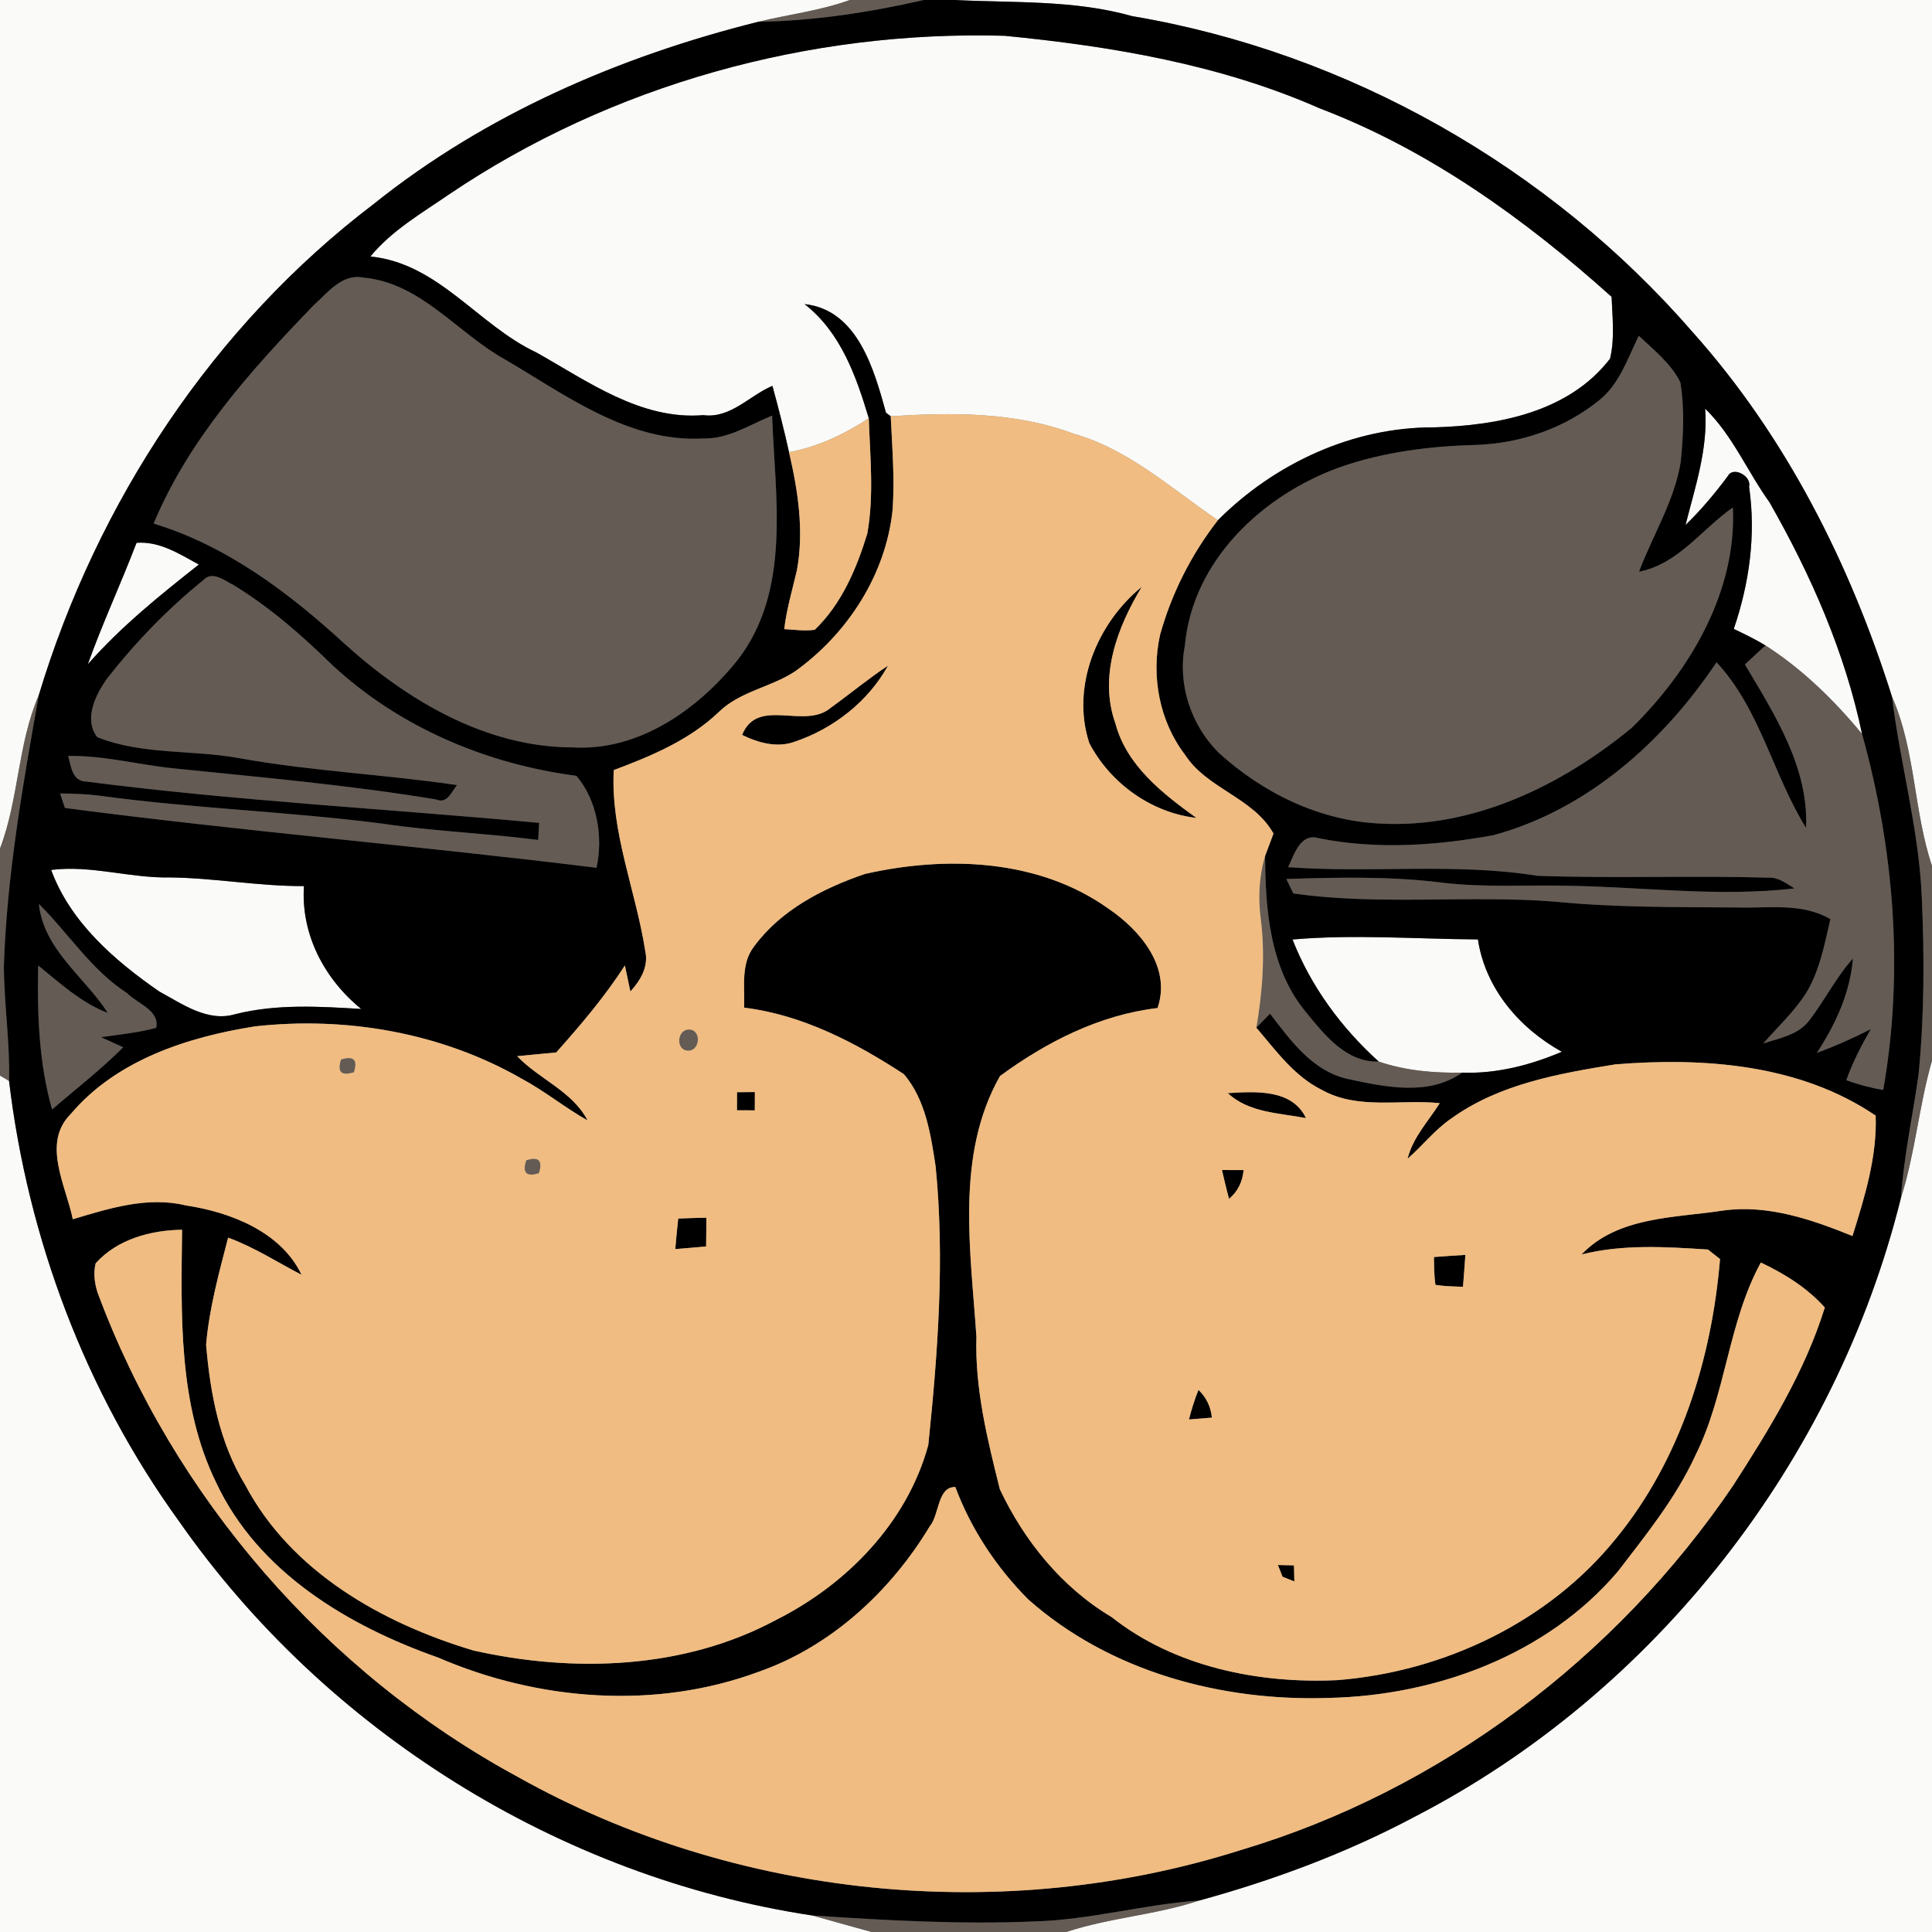 <?xml version="1.0" encoding="UTF-8" ?>
<!DOCTYPE svg PUBLIC "-//W3C//DTD SVG 1.1//EN" "http://www.w3.org/Graphics/SVG/1.1/DTD/svg11.dtd">
<svg width="250pt" height="250pt" viewBox="0 0 250 250" version="1.1" xmlns="http://www.w3.org/2000/svg">
<rect x="0" y="0" width="250" height="250" fill="#808080" stroke="none"/>
<g id="#fafaf8ff">
<path fill="#fafaf8" opacity="1.00" d=" M 0.00 0.00 L 109.97 0.00 C 106.13 1.39 102.06 1.86 98.12 2.82 C 80.21 7.29 62.85 14.79 48.38 26.38 C 27.56 42.19 12.55 65.01 5.02 89.95 C 2.28 96.29 2.45 103.38 0.00 109.80 L 0.00 0.00 Z" />
<path fill="#fafaf8" opacity="1.00" d=" M 123.54 0.00 L 250.00 0.00 L 250.00 112.05 C 247.60 104.89 247.89 97.10 244.82 90.14 C 239.40 72.95 231.10 56.48 219.03 42.98 C 200.48 21.61 174.45 6.80 146.51 2.09 C 139.01 -0.03 131.22 0.39 123.54 0.00 Z" />
<path fill="#fafaf8" opacity="1.00" d=" M 58.11 25.15 C 79.13 10.96 104.69 3.91 129.99 4.63 C 143.90 5.99 157.91 8.35 170.79 14.03 C 184.92 19.41 197.36 28.37 208.54 38.41 C 208.64 41.07 208.97 43.80 208.34 46.41 C 202.99 53.37 193.80 55.07 185.54 55.30 C 175.06 55.26 164.93 59.97 157.59 67.32 C 151.58 63.24 146.06 58.13 138.91 56.12 C 131.34 53.28 123.20 53.37 115.26 53.86 L 114.65 53.41 C 113.10 47.80 110.97 40.09 104.11 39.35 C 108.79 43.01 110.77 48.63 112.42 54.12 C 109.27 56.19 105.82 57.83 102.10 58.51 C 101.46 55.63 100.73 52.77 99.95 49.93 C 96.95 51.20 94.54 54.18 91.00 53.72 C 82.96 54.38 76.10 49.37 69.43 45.62 C 61.86 42.08 56.76 34.07 47.93 33.19 C 50.71 29.81 54.55 27.60 58.11 25.15 Z" />
<path fill="#fafaf8" opacity="1.00" d=" M 220.65 52.88 C 224.21 56.35 226.11 61.02 228.98 65.01 C 234.32 74.38 238.74 84.39 240.95 94.98 C 237.35 90.61 233.22 86.58 228.45 83.52 C 227.13 82.71 225.74 82.05 224.35 81.38 C 226.37 75.48 227.24 69.19 226.33 62.98 C 226.69 61.60 224.27 60.30 223.59 61.59 C 221.92 63.83 220.13 65.98 218.11 67.93 C 219.36 62.97 221.03 58.08 220.65 52.88 Z" />
<path fill="#fafaf8" opacity="1.00" d=" M 17.67 70.24 C 20.67 70.01 23.22 71.69 25.73 73.05 C 20.67 77.04 15.64 81.09 11.36 85.96 C 13.27 80.64 15.65 75.51 17.67 70.24 Z" />
<path fill="#fafaf8" opacity="1.00" d=" M 6.62 112.57 C 11.78 111.92 16.80 113.64 21.94 113.54 C 27.76 113.60 33.50 114.69 39.33 114.66 C 38.92 120.91 41.97 126.68 46.74 130.56 C 41.33 130.23 35.77 129.89 30.46 131.23 C 26.87 132.30 23.61 129.92 20.61 128.30 C 14.84 124.30 9.11 119.35 6.62 112.57 Z" />
<path fill="#fafaf8" opacity="1.00" d=" M 167.25 121.57 C 175.21 120.88 183.25 121.51 191.24 121.56 C 192.21 127.93 196.59 133.03 202.10 136.10 C 198.02 137.83 193.66 138.96 189.19 138.80 C 185.54 138.86 181.88 138.55 178.41 137.37 C 173.57 132.99 169.64 127.67 167.25 121.57 Z" />
<path fill="#fafaf8" opacity="1.00" d=" M 245.98 155.01 C 247.83 149.21 248.31 143.09 250.00 137.24 L 250.00 250.00 L 137.97 250.00 C 143.58 248.14 149.56 247.80 155.17 245.93 C 164.81 243.29 174.24 239.78 183.07 235.08 C 214.22 219.00 237.55 189.00 245.98 155.01 Z" />
<path fill="#fafaf8" opacity="1.00" d=" M 0.00 139.18 L 1.17 139.87 C 3.61 160.28 11.07 180.12 23.13 196.80 C 42.08 223.94 72.35 242.92 105.10 247.86 C 107.66 248.58 110.22 249.28 112.78 250.00 L 0.00 250.00 L 0.00 139.18 Z" />
</g>
<g id="#645b54ff">
<path fill="#645b54" opacity="1.00" d=" M 109.97 0.00 L 119.54 0.00 C 112.52 1.60 105.33 2.71 98.12 2.82 C 102.06 1.86 106.13 1.39 109.97 0.00 Z" />
<path fill="#645b54" opacity="1.00" d=" M 40.55 39.54 C 42.36 37.92 44.23 35.38 46.99 35.92 C 54.49 36.58 59.21 43.15 65.43 46.56 C 73.30 51.18 81.37 57.27 90.98 56.74 C 94.23 56.83 97.01 54.96 99.91 53.78 C 100.29 64.34 102.42 76.37 95.46 85.39 C 90.35 91.79 82.64 97.24 74.09 96.71 C 62.90 96.70 52.71 90.64 44.64 83.35 C 37.43 76.73 29.37 70.63 19.88 67.75 C 24.42 56.86 32.45 47.93 40.55 39.54 Z" />
<path fill="#645b54" opacity="1.00" d=" M 206.86 51.85 C 209.54 49.76 210.61 46.39 212.06 43.45 C 214.00 45.29 216.21 47.01 217.43 49.46 C 218.00 52.87 217.83 56.37 217.48 59.80 C 216.66 64.85 213.86 69.25 212.09 73.98 C 217.20 72.97 220.19 68.48 224.23 65.67 C 224.75 76.52 218.71 86.75 211.17 94.16 C 202.10 101.64 190.63 107.23 178.62 106.57 C 170.76 106.22 163.37 102.60 157.63 97.34 C 154.09 93.75 152.36 88.54 153.32 83.55 C 154.32 72.50 163.40 64.04 173.40 60.45 C 179.05 58.47 185.05 57.73 191.01 57.57 C 196.71 57.38 202.40 55.45 206.86 51.85 Z" />
<path fill="#645b54" opacity="1.00" d=" M 26.33 75.05 C 27.50 73.80 29.09 75.16 30.23 75.71 C 34.91 78.57 39.06 82.20 42.97 86.03 C 51.63 94.09 62.92 98.87 74.58 100.39 C 77.25 103.50 78.08 108.28 77.19 112.29 C 54.29 109.46 31.26 107.55 8.40 104.55 C 8.24 104.08 7.93 103.14 7.77 102.67 C 9.49 102.69 11.21 102.75 12.92 102.97 C 25.04 104.62 37.29 105.01 49.41 106.57 C 56.12 107.57 62.91 107.82 69.64 108.69 C 69.67 108.14 69.74 107.03 69.77 106.48 C 50.23 104.67 30.60 103.64 11.13 101.13 C 9.33 101.08 9.19 99.14 8.82 97.82 C 13.41 97.74 17.88 98.95 22.42 99.42 C 33.78 100.59 45.17 101.58 56.43 103.45 C 57.89 104.06 58.40 102.48 59.13 101.59 C 49.79 100.21 40.33 99.79 31.03 98.12 C 24.93 96.99 18.44 97.72 12.59 95.39 C 10.80 93.09 12.36 89.91 13.83 87.84 C 17.50 83.14 21.69 78.80 26.33 75.05 Z" />
<path fill="#645b54" opacity="1.00" d=" M 228.45 83.52 C 233.22 86.58 237.35 90.61 240.95 94.98 C 245.10 109.85 246.38 125.77 243.69 141.04 C 242.06 140.77 240.46 140.34 238.91 139.78 C 239.73 137.47 240.85 135.28 242.09 133.17 C 239.82 134.32 237.50 135.37 235.10 136.24 C 237.52 132.55 239.40 128.49 239.77 124.03 C 237.56 126.50 236.09 129.50 234.08 132.10 C 232.65 133.94 230.24 134.34 228.16 135.03 C 230.00 132.93 232.06 131.00 233.61 128.66 C 235.45 125.72 236.08 122.26 236.85 118.94 C 233.25 116.81 228.98 117.53 225.00 117.43 C 217.06 117.36 209.11 117.46 201.19 116.67 C 189.94 115.79 178.52 117.21 167.35 115.61 C 167.12 115.14 166.67 114.21 166.45 113.74 C 173.18 113.53 179.96 113.37 186.66 114.22 C 192.08 114.87 197.55 114.49 203.00 114.62 C 212.73 114.78 222.49 116.09 232.20 114.96 C 231.15 114.32 230.11 113.49 228.80 113.57 C 218.86 113.28 208.90 113.69 198.96 113.33 C 188.27 111.62 177.43 113.01 166.69 112.21 C 167.46 110.61 168.25 107.75 170.63 108.46 C 178.10 109.96 185.77 109.43 193.22 108.08 C 205.38 104.79 215.23 95.99 222.12 85.70 C 227.76 91.75 229.43 100.26 233.70 107.13 C 234.07 99.33 229.62 92.42 225.79 85.98 C 226.67 85.16 227.56 84.34 228.45 83.52 Z" />
<path fill="#645b54" opacity="1.00" d=" M 0.00 109.80 C 2.45 103.38 2.28 96.29 5.02 89.95 C 2.96 101.55 0.89 113.19 0.50 125.00 C 0.53 129.97 1.30 134.90 1.17 139.87 L 0.00 139.18 L 0.00 109.80 Z" />
<path fill="#645b54" opacity="1.00" d=" M 244.82 90.14 C 247.89 97.10 247.60 104.89 250.00 112.05 L 250.00 137.24 C 248.31 143.09 247.83 149.21 245.98 155.01 C 246.35 149.66 247.49 144.43 248.25 139.13 C 249.01 131.49 249.02 123.79 248.68 116.12 C 248.31 107.34 245.88 98.84 244.82 90.14 Z" />
<path fill="#645b54" opacity="1.00" d=" M 163.15 118.98 C 162.78 116.22 162.91 113.41 163.71 110.74 C 163.72 117.71 164.34 125.41 169.01 130.99 C 171.42 133.94 174.20 137.49 178.41 137.37 C 181.88 138.55 185.54 138.86 189.19 138.80 C 184.86 141.89 179.16 140.64 174.36 139.61 C 169.81 138.57 167.01 134.65 164.34 131.17 C 163.90 131.62 163.01 132.53 162.57 132.98 C 163.36 128.36 163.73 123.65 163.15 118.98 Z" />
<path fill="#645b54" opacity="1.00" d=" M 5.03 116.97 C 8.88 120.78 11.81 125.51 16.43 128.50 C 17.74 129.85 20.70 130.73 20.21 133.00 C 17.88 133.64 15.47 133.86 13.08 134.21 C 14.03 134.64 14.98 135.08 15.94 135.52 C 13.06 138.41 9.82 140.90 6.74 143.57 C 5.02 137.53 4.81 131.17 4.94 124.93 C 7.77 127.22 10.50 129.76 13.96 131.08 C 10.95 126.41 5.65 122.89 5.03 116.97 Z" />
<path fill="#645b54" opacity="1.00" d=" M 89.15 133.22 C 90.79 133.23 90.62 135.96 89.06 135.96 C 87.40 135.94 87.57 133.22 89.15 133.22 Z" />
<path fill="#645b54" opacity="1.00" d=" M 44.13 137.10 C 45.76 136.58 46.32 137.13 45.80 138.75 C 44.16 139.27 43.60 138.72 44.13 137.10 Z" />
<path fill="#645b54" opacity="1.00" d=" M 68.09 150.14 C 69.71 149.62 70.26 150.17 69.74 151.81 C 68.12 152.33 67.56 151.78 68.09 150.14 Z" />
<path fill="#645b54" opacity="1.00" d=" M 133.88 248.63 C 141.06 248.43 148.02 246.42 155.17 245.93 C 149.56 247.80 143.58 248.14 137.97 250.00 L 112.78 250.00 C 110.22 249.28 107.66 248.58 105.10 247.86 C 114.67 248.50 124.29 249.04 133.88 248.63 Z" />
</g>
<g id="#000000ff">
<path fill="#000000" opacity="1.00" d=" M 119.54 0.00 L 123.54 0.00 C 131.22 0.39 139.01 -0.03 146.51 2.09 C 174.45 6.80 200.48 21.61 219.03 42.98 C 231.10 56.48 239.40 72.95 244.82 90.14 C 245.88 98.84 248.31 107.34 248.68 116.12 C 249.02 123.79 249.01 131.49 248.25 139.13 C 247.49 144.43 246.35 149.66 245.98 155.01 C 237.55 189.00 214.22 219.00 183.07 235.08 C 174.24 239.78 164.81 243.29 155.17 245.93 C 148.02 246.42 141.06 248.43 133.88 248.63 C 124.29 249.04 114.67 248.50 105.10 247.86 C 72.35 242.92 42.08 223.94 23.13 196.80 C 11.07 180.12 3.61 160.28 1.17 139.87 C 1.30 134.90 0.53 129.97 0.50 125.00 C 0.89 113.19 2.96 101.55 5.02 89.95 C 12.55 65.01 27.56 42.19 48.38 26.38 C 62.85 14.79 80.21 7.29 98.12 2.82 C 105.33 2.71 112.52 1.60 119.54 0.00 M 58.11 25.15 C 54.55 27.60 50.71 29.81 47.93 33.19 C 56.76 34.07 61.86 42.08 69.43 45.62 C 76.10 49.37 82.96 54.38 91.00 53.72 C 94.54 54.18 96.95 51.20 99.95 49.93 C 100.73 52.77 101.46 55.63 102.10 58.51 C 103.26 63.52 104.07 68.74 103.11 73.84 C 102.52 76.36 101.78 78.84 101.48 81.41 C 102.79 81.47 104.11 81.69 105.43 81.49 C 108.90 78.17 110.85 73.56 112.23 69.04 C 113.11 64.12 112.59 59.08 112.42 54.12 C 110.77 48.63 108.79 43.01 104.11 39.35 C 110.97 40.09 113.10 47.80 114.65 53.41 L 115.26 53.86 C 115.45 57.91 115.79 61.96 115.50 66.01 C 114.61 74.40 109.66 82.02 102.86 86.89 C 99.74 88.94 95.78 89.45 93.04 92.11 C 89.22 95.77 84.29 97.82 79.42 99.65 C 79.00 107.69 82.27 115.21 83.49 123.03 C 83.96 125.07 82.88 126.86 81.57 128.30 C 81.39 127.46 81.04 125.77 80.86 124.93 C 78.26 128.96 75.16 132.62 71.97 136.19 C 70.28 136.35 68.60 136.50 66.92 136.67 C 69.77 139.66 74.06 141.19 76.03 144.98 C 73.08 143.32 70.44 141.15 67.45 139.55 C 57.08 133.62 44.77 131.49 32.95 132.82 C 24.24 134.20 15.03 137.19 9.16 144.15 C 5.37 147.90 8.54 153.43 9.42 157.77 C 14.14 156.36 19.09 154.78 24.04 155.98 C 29.81 156.84 36.38 159.39 39.02 164.96 C 35.87 163.32 32.87 161.37 29.52 160.15 C 28.34 164.71 27.07 169.30 26.67 174.00 C 27.20 180.28 28.39 186.69 31.73 192.15 C 37.66 203.38 49.45 210.04 61.25 213.57 C 74.23 216.49 88.55 216.02 100.46 209.60 C 109.59 205.01 117.39 197.00 120.12 186.99 C 121.36 175.02 122.26 162.94 121.07 150.93 C 120.44 146.78 119.77 142.31 116.97 139.00 C 110.70 134.90 103.83 131.32 96.29 130.39 C 96.39 127.75 95.83 124.74 97.56 122.49 C 101.04 117.75 106.47 114.95 111.92 113.09 C 122.41 110.71 134.36 111.12 143.41 117.56 C 147.52 120.35 151.60 125.13 149.79 130.44 C 142.31 131.31 135.38 134.84 129.40 139.24 C 123.60 149.47 125.61 161.81 126.35 173.00 C 126.14 179.70 127.77 186.26 129.38 192.71 C 132.54 199.40 137.41 205.42 143.83 209.24 C 151.99 215.69 162.84 217.89 173.05 217.41 C 186.82 216.32 200.37 209.91 209.11 199.08 C 217.43 188.93 221.50 175.85 222.57 162.92 C 222.18 162.61 221.40 162.00 221.01 161.69 C 215.57 161.34 209.98 160.98 204.65 162.33 C 209.37 157.38 216.73 157.61 223.00 156.64 C 228.80 155.85 234.42 157.80 239.71 159.94 C 241.29 154.88 242.90 149.72 242.71 144.36 C 232.92 137.71 220.50 136.80 209.02 137.73 C 201.68 138.92 193.97 140.28 187.80 144.73 C 185.67 146.18 184.08 148.25 182.14 149.94 C 182.82 147.18 184.83 145.09 186.30 142.75 C 181.24 142.22 175.75 143.64 171.08 141.05 C 167.49 139.29 165.10 135.94 162.57 132.98 C 163.01 132.53 163.90 131.62 164.34 131.17 C 167.01 134.65 169.81 138.57 174.36 139.61 C 179.16 140.64 184.86 141.89 189.19 138.80 C 193.66 138.96 198.02 137.83 202.10 136.10 C 196.59 133.03 192.21 127.93 191.24 121.56 C 183.25 121.51 175.21 120.88 167.25 121.57 C 169.64 127.67 173.57 132.99 178.41 137.37 C 174.20 137.49 171.42 133.94 169.01 130.99 C 164.34 125.41 163.72 117.71 163.71 110.74 C 163.98 110.02 164.52 108.58 164.79 107.86 C 162.15 103.18 156.23 102.11 153.35 97.68 C 150.01 93.32 148.93 87.46 150.11 82.15 C 151.60 76.79 154.17 71.71 157.59 67.32 C 164.93 59.97 175.06 55.26 185.54 55.30 C 193.80 55.07 202.99 53.37 208.34 46.41 C 208.97 43.80 208.64 41.07 208.54 38.41 C 197.36 28.37 184.92 19.41 170.79 14.03 C 157.91 8.35 143.90 5.99 129.99 4.63 C 104.69 3.91 79.13 10.96 58.11 25.15 M 40.55 39.54 C 32.45 47.93 24.42 56.86 19.88 67.75 C 29.37 70.63 37.43 76.73 44.64 83.35 C 52.71 90.64 62.90 96.70 74.09 96.71 C 82.64 97.24 90.35 91.79 95.46 85.39 C 102.42 76.37 100.29 64.34 99.91 53.78 C 97.01 54.96 94.23 56.83 90.98 56.74 C 81.37 57.27 73.30 51.18 65.43 46.56 C 59.21 43.15 54.49 36.58 46.99 35.92 C 44.23 35.38 42.36 37.92 40.55 39.54 M 206.86 51.85 C 202.40 55.45 196.71 57.38 191.01 57.57 C 185.05 57.73 179.05 58.47 173.40 60.45 C 163.40 64.04 154.32 72.50 153.32 83.55 C 152.36 88.54 154.09 93.75 157.63 97.34 C 163.37 102.60 170.76 106.22 178.62 106.57 C 190.63 107.23 202.10 101.64 211.17 94.16 C 218.71 86.75 224.75 76.52 224.23 65.67 C 220.19 68.48 217.20 72.97 212.09 73.98 C 213.86 69.25 216.66 64.85 217.48 59.80 C 217.83 56.37 218.00 52.87 217.43 49.46 C 216.21 47.01 214.00 45.29 212.06 43.45 C 210.61 46.39 209.54 49.76 206.86 51.85 M 220.65 52.88 C 221.03 58.08 219.36 62.97 218.11 67.93 C 220.13 65.98 221.92 63.83 223.59 61.59 C 224.27 60.30 226.69 61.60 226.33 62.98 C 227.24 69.19 226.37 75.48 224.35 81.38 C 225.74 82.05 227.13 82.71 228.45 83.52 C 227.56 84.34 226.67 85.16 225.79 85.98 C 229.62 92.42 234.07 99.33 233.70 107.13 C 229.43 100.26 227.76 91.75 222.12 85.70 C 215.23 95.99 205.38 104.79 193.22 108.08 C 185.77 109.43 178.10 109.96 170.63 108.46 C 168.25 107.75 167.46 110.61 166.69 112.21 C 177.43 113.01 188.27 111.62 198.96 113.33 C 208.90 113.69 218.86 113.28 228.80 113.57 C 230.11 113.49 231.15 114.32 232.20 114.96 C 222.49 116.09 212.73 114.78 203.00 114.62 C 197.55 114.49 192.08 114.87 186.66 114.22 C 179.96 113.37 173.18 113.53 166.45 113.74 C 166.67 114.21 167.12 115.14 167.35 115.61 C 178.52 117.21 189.94 115.79 201.19 116.67 C 209.11 117.46 217.06 117.36 225.00 117.43 C 228.98 117.53 233.25 116.81 236.85 118.94 C 236.08 122.26 235.45 125.72 233.61 128.66 C 232.06 131.00 230.00 132.93 228.16 135.03 C 230.24 134.34 232.65 133.94 234.08 132.10 C 236.09 129.50 237.56 126.50 239.77 124.03 C 239.40 128.49 237.52 132.55 235.10 136.24 C 237.50 135.37 239.82 134.32 242.09 133.17 C 240.85 135.28 239.73 137.47 238.91 139.78 C 240.46 140.34 242.06 140.77 243.69 141.04 C 246.38 125.77 245.10 109.85 240.95 94.98 C 238.74 84.39 234.32 74.38 228.98 65.01 C 226.11 61.02 224.21 56.35 220.65 52.88 M 17.67 70.24 C 15.65 75.51 13.27 80.64 11.36 85.96 C 15.64 81.09 20.67 77.04 25.73 73.05 C 23.22 71.69 20.67 70.01 17.67 70.24 M 26.33 75.05 C 21.69 78.80 17.50 83.14 13.83 87.84 C 12.36 89.91 10.80 93.09 12.59 95.39 C 18.44 97.72 24.93 96.99 31.03 98.12 C 40.33 99.79 49.79 100.21 59.13 101.59 C 58.40 102.48 57.89 104.06 56.43 103.45 C 45.17 101.58 33.78 100.59 22.42 99.42 C 17.88 98.95 13.41 97.74 8.82 97.82 C 9.19 99.14 9.33 101.08 11.13 101.13 C 30.60 103.64 50.23 104.67 69.77 106.48 C 69.74 107.03 69.67 108.14 69.64 108.69 C 62.91 107.82 56.12 107.57 49.41 106.57 C 37.29 105.01 25.04 104.62 12.92 102.97 C 11.21 102.75 9.49 102.69 7.77 102.67 C 7.93 103.14 8.24 104.08 8.40 104.55 C 31.26 107.55 54.29 109.46 77.19 112.29 C 78.08 108.28 77.25 103.50 74.58 100.39 C 62.92 98.87 51.63 94.09 42.97 86.03 C 39.06 82.20 34.91 78.57 30.23 75.71 C 29.09 75.16 27.50 73.80 26.33 75.05 M 6.62 112.57 C 9.11 119.35 14.84 124.30 20.61 128.30 C 23.61 129.92 26.87 132.30 30.46 131.23 C 35.77 129.89 41.33 130.23 46.74 130.56 C 41.97 126.68 38.92 120.91 39.33 114.66 C 33.50 114.69 27.76 113.60 21.94 113.54 C 16.80 113.64 11.78 111.92 6.62 112.57 M 5.03 116.97 C 5.65 122.89 10.95 126.41 13.96 131.08 C 10.50 129.76 7.77 127.22 4.94 124.93 C 4.81 131.17 5.02 137.53 6.74 143.57 C 9.82 140.90 13.06 138.41 15.94 135.52 C 14.98 135.08 14.03 134.64 13.08 134.21 C 15.47 133.86 17.88 133.64 20.21 133.00 C 20.70 130.73 17.74 129.85 16.43 128.50 C 11.81 125.51 8.88 120.78 5.03 116.97 M 12.38 163.47 C 12.07 164.71 12.23 166.03 12.62 167.24 C 22.46 193.78 42.17 216.47 67.04 229.95 C 95.15 245.69 129.82 249.14 160.51 239.41 C 186.38 231.71 209.14 214.54 224.25 192.25 C 228.93 184.98 233.55 177.50 236.13 169.19 C 233.84 166.63 230.92 164.83 227.85 163.37 C 223.60 171.16 223.34 180.43 219.38 188.34 C 216.85 193.84 213.02 198.57 209.36 203.34 C 200.20 214.12 185.89 219.40 171.98 219.71 C 158.08 220.19 143.59 216.32 133.04 206.95 C 128.94 202.82 125.66 197.88 123.62 192.42 C 121.29 192.37 121.57 196.00 120.32 197.49 C 115.27 205.88 107.59 213.01 98.25 216.30 C 84.85 221.29 69.69 220.10 56.67 214.48 C 45.03 210.38 33.39 203.43 27.97 191.85 C 23.03 181.73 23.44 170.10 23.56 159.13 C 19.49 159.19 15.18 160.35 12.38 163.47 Z" />
<path fill="#000000" opacity="1.00" d=" M 140.96 96.17 C 138.55 88.86 141.96 80.63 147.74 75.94 C 144.58 81.17 142.16 87.55 144.34 93.63 C 145.79 99.08 150.45 102.69 154.81 105.84 C 148.95 105.16 143.68 101.35 140.96 96.17 Z" />
<path fill="#000000" opacity="1.00" d=" M 107.52 91.57 C 110.00 89.78 112.36 87.82 114.91 86.13 C 112.34 90.78 107.87 94.27 102.86 95.97 C 100.57 96.81 98.13 96.13 96.03 95.10 C 98.04 90.11 104.12 94.49 107.52 91.57 Z" />
<path fill="#000000" opacity="1.00" d=" M 95.37 141.33 C 95.94 141.32 97.10 141.31 97.68 141.31 C 97.68 141.90 97.67 143.09 97.67 143.68 C 97.09 143.68 95.94 143.67 95.36 143.67 C 95.36 143.08 95.36 141.92 95.37 141.33 Z" />
<path fill="#000000" opacity="1.00" d=" M 158.88 141.45 C 162.40 141.24 167.19 140.88 168.99 144.68 C 165.55 144.02 161.57 143.99 158.88 141.45 Z" />
<path fill="#000000" opacity="1.00" d=" M 158.12 151.40 C 158.82 151.40 160.22 151.41 160.92 151.41 C 160.79 152.88 160.19 154.17 159.04 155.13 C 158.70 153.90 158.41 152.65 158.12 151.40 Z" />
<path fill="#000000" opacity="1.00" d=" M 87.76 157.68 C 88.97 157.62 90.19 157.60 91.40 157.57 C 91.40 158.81 91.39 160.05 91.37 161.29 C 90.04 161.41 88.71 161.53 87.38 161.63 C 87.49 160.31 87.62 159.00 87.76 157.68 Z" />
<path fill="#000000" opacity="1.00" d=" M 185.55 162.66 C 186.90 162.56 188.26 162.46 189.62 162.38 C 189.53 163.75 189.42 165.13 189.31 166.51 C 188.12 166.47 186.92 166.45 185.74 166.26 C 185.57 165.06 185.57 163.86 185.55 162.66 Z" />
<path fill="#000000" opacity="1.00" d=" M 155.08 179.85 C 156.10 180.82 156.68 182.04 156.82 183.44 C 156.07 183.50 154.59 183.62 153.85 183.68 C 154.18 182.38 154.58 181.10 155.08 179.85 Z" />
<path fill="#000000" opacity="1.00" d=" M 165.36 202.51 C 165.88 202.53 166.92 202.55 167.44 202.56 C 167.45 203.08 167.47 204.12 167.49 204.64 C 167.10 204.49 166.34 204.18 165.96 204.03 C 165.81 203.65 165.51 202.89 165.36 202.51 Z" />
</g>
<g id="#f0bc81ff">
<path fill="#f0bc81" opacity="1.00" d=" M 102.10 58.51 C 105.82 57.83 109.27 56.19 112.42 54.12 C 112.59 59.08 113.11 64.12 112.23 69.04 C 110.85 73.56 108.90 78.17 105.43 81.49 C 104.11 81.69 102.79 81.47 101.48 81.41 C 101.78 78.84 102.52 76.36 103.11 73.84 C 104.07 68.74 103.26 63.52 102.10 58.51 Z" />
<path fill="#f0bc81" opacity="1.00" d=" M 115.26 53.86 C 123.20 53.37 131.34 53.28 138.91 56.12 C 146.06 58.13 151.58 63.24 157.59 67.32 C 154.17 71.71 151.60 76.79 150.11 82.15 C 148.93 87.46 150.01 93.32 153.35 97.68 C 156.23 102.11 162.15 103.18 164.79 107.86 C 164.52 108.58 163.98 110.02 163.71 110.74 C 162.91 113.41 162.78 116.22 163.15 118.98 C 163.73 123.65 163.36 128.36 162.57 132.98 C 165.10 135.94 167.49 139.29 171.08 141.05 C 175.75 143.64 181.24 142.22 186.30 142.75 C 184.83 145.09 182.82 147.18 182.14 149.94 C 184.08 148.25 185.67 146.18 187.80 144.73 C 193.97 140.28 201.68 138.92 209.02 137.73 C 220.50 136.80 232.92 137.71 242.71 144.36 C 242.90 149.72 241.29 154.88 239.71 159.94 C 234.42 157.80 228.80 155.85 223.00 156.64 C 216.73 157.61 209.37 157.38 204.65 162.33 C 209.98 160.98 215.57 161.34 221.01 161.69 C 221.40 162.00 222.18 162.61 222.57 162.92 C 221.50 175.85 217.43 188.93 209.11 199.08 C 200.37 209.91 186.82 216.32 173.05 217.41 C 162.84 217.89 151.99 215.69 143.83 209.24 C 137.41 205.42 132.54 199.40 129.38 192.71 C 127.77 186.26 126.14 179.70 126.35 173.00 C 125.61 161.81 123.60 149.47 129.40 139.24 C 135.38 134.84 142.31 131.31 149.79 130.44 C 151.60 125.13 147.52 120.35 143.41 117.56 C 134.36 111.12 122.41 110.71 111.92 113.09 C 106.47 114.95 101.04 117.75 97.56 122.49 C 95.83 124.74 96.39 127.75 96.29 130.39 C 103.83 131.32 110.70 134.90 116.97 139.00 C 119.77 142.31 120.44 146.78 121.07 150.93 C 122.26 162.94 121.36 175.02 120.12 186.99 C 117.39 197.00 109.59 205.01 100.46 209.60 C 88.55 216.02 74.23 216.49 61.25 213.57 C 49.45 210.04 37.66 203.38 31.73 192.15 C 28.39 186.69 27.20 180.28 26.67 174.00 C 27.07 169.30 28.34 164.71 29.52 160.15 C 32.87 161.37 35.87 163.32 39.02 164.96 C 36.38 159.39 29.81 156.84 24.04 155.98 C 19.09 154.78 14.14 156.36 9.42 157.77 C 8.54 153.43 5.37 147.90 9.16 144.15 C 15.03 137.19 24.24 134.20 32.95 132.82 C 44.77 131.49 57.08 133.62 67.45 139.55 C 70.44 141.15 73.08 143.32 76.03 144.98 C 74.06 141.19 69.77 139.66 66.92 136.67 C 68.60 136.50 70.28 136.35 71.97 136.19 C 75.16 132.62 78.26 128.96 80.86 124.93 C 81.04 125.77 81.39 127.46 81.57 128.30 C 82.88 126.86 83.96 125.07 83.49 123.03 C 82.27 115.21 79.00 107.69 79.42 99.65 C 84.29 97.82 89.22 95.77 93.04 92.11 C 95.78 89.45 99.74 88.94 102.86 86.89 C 109.66 82.02 114.61 74.40 115.50 66.01 C 115.79 61.96 115.45 57.91 115.26 53.86 M 140.96 96.17 C 143.68 101.35 148.95 105.16 154.81 105.84 C 150.45 102.69 145.79 99.08 144.34 93.63 C 142.16 87.55 144.58 81.17 147.74 75.94 C 141.96 80.63 138.55 88.86 140.96 96.17 M 107.52 91.57 C 104.12 94.49 98.04 90.11 96.03 95.10 C 98.13 96.13 100.57 96.81 102.86 95.97 C 107.87 94.27 112.34 90.78 114.91 86.13 C 112.36 87.82 110.00 89.78 107.52 91.57 M 89.15 133.22 C 87.57 133.22 87.40 135.94 89.06 135.96 C 90.62 135.96 90.79 133.23 89.15 133.22 M 44.13 137.10 C 43.60 138.72 44.16 139.27 45.80 138.75 C 46.32 137.13 45.76 136.58 44.13 137.10 M 95.37 141.33 C 95.36 141.92 95.36 143.08 95.36 143.67 C 95.94 143.67 97.09 143.68 97.67 143.68 C 97.67 143.09 97.68 141.90 97.68 141.31 C 97.10 141.31 95.94 141.32 95.37 141.33 M 158.88 141.45 C 161.57 143.99 165.55 144.02 168.99 144.68 C 167.19 140.88 162.40 141.24 158.88 141.45 M 68.09 150.14 C 67.56 151.78 68.12 152.33 69.74 151.81 C 70.26 150.17 69.71 149.62 68.09 150.14 M 158.12 151.40 C 158.41 152.65 158.70 153.90 159.04 155.13 C 160.19 154.17 160.79 152.88 160.92 151.41 C 160.22 151.41 158.82 151.40 158.12 151.40 M 87.76 157.68 C 87.62 159.00 87.49 160.31 87.38 161.63 C 88.71 161.53 90.04 161.41 91.37 161.29 C 91.39 160.05 91.40 158.81 91.40 157.57 C 90.19 157.60 88.97 157.62 87.76 157.68 M 185.55 162.66 C 185.57 163.86 185.57 165.06 185.74 166.26 C 186.92 166.45 188.12 166.47 189.31 166.51 C 189.42 165.13 189.53 163.75 189.62 162.38 C 188.26 162.46 186.90 162.56 185.55 162.66 M 155.08 179.85 C 154.58 181.10 154.18 182.38 153.85 183.68 C 154.59 183.62 156.07 183.50 156.82 183.44 C 156.68 182.04 156.10 180.82 155.08 179.85 M 165.36 202.51 C 165.51 202.89 165.81 203.65 165.96 204.03 C 166.34 204.18 167.10 204.49 167.49 204.64 C 167.47 204.12 167.45 203.08 167.44 202.56 C 166.92 202.55 165.88 202.53 165.36 202.51 Z" />
<path fill="#f0bc81" opacity="1.00" d=" M 12.38 163.47 C 15.18 160.35 19.49 159.19 23.56 159.13 C 23.44 170.10 23.03 181.73 27.97 191.85 C 33.39 203.43 45.03 210.38 56.67 214.48 C 69.69 220.10 84.85 221.29 98.25 216.30 C 107.59 213.01 115.27 205.88 120.32 197.49 C 121.57 196.00 121.29 192.37 123.62 192.42 C 125.66 197.88 128.94 202.82 133.04 206.95 C 143.59 216.32 158.08 220.19 171.98 219.71 C 185.89 219.40 200.20 214.12 209.36 203.34 C 213.02 198.57 216.85 193.84 219.38 188.34 C 223.34 180.43 223.60 171.16 227.85 163.37 C 230.92 164.83 233.84 166.63 236.13 169.19 C 233.55 177.50 228.93 184.98 224.25 192.25 C 209.14 214.54 186.38 231.71 160.51 239.41 C 129.82 249.14 95.15 245.69 67.04 229.95 C 42.17 216.47 22.46 193.78 12.62 167.24 C 12.23 166.03 12.07 164.71 12.38 163.47 Z" />
</g>
</svg>
